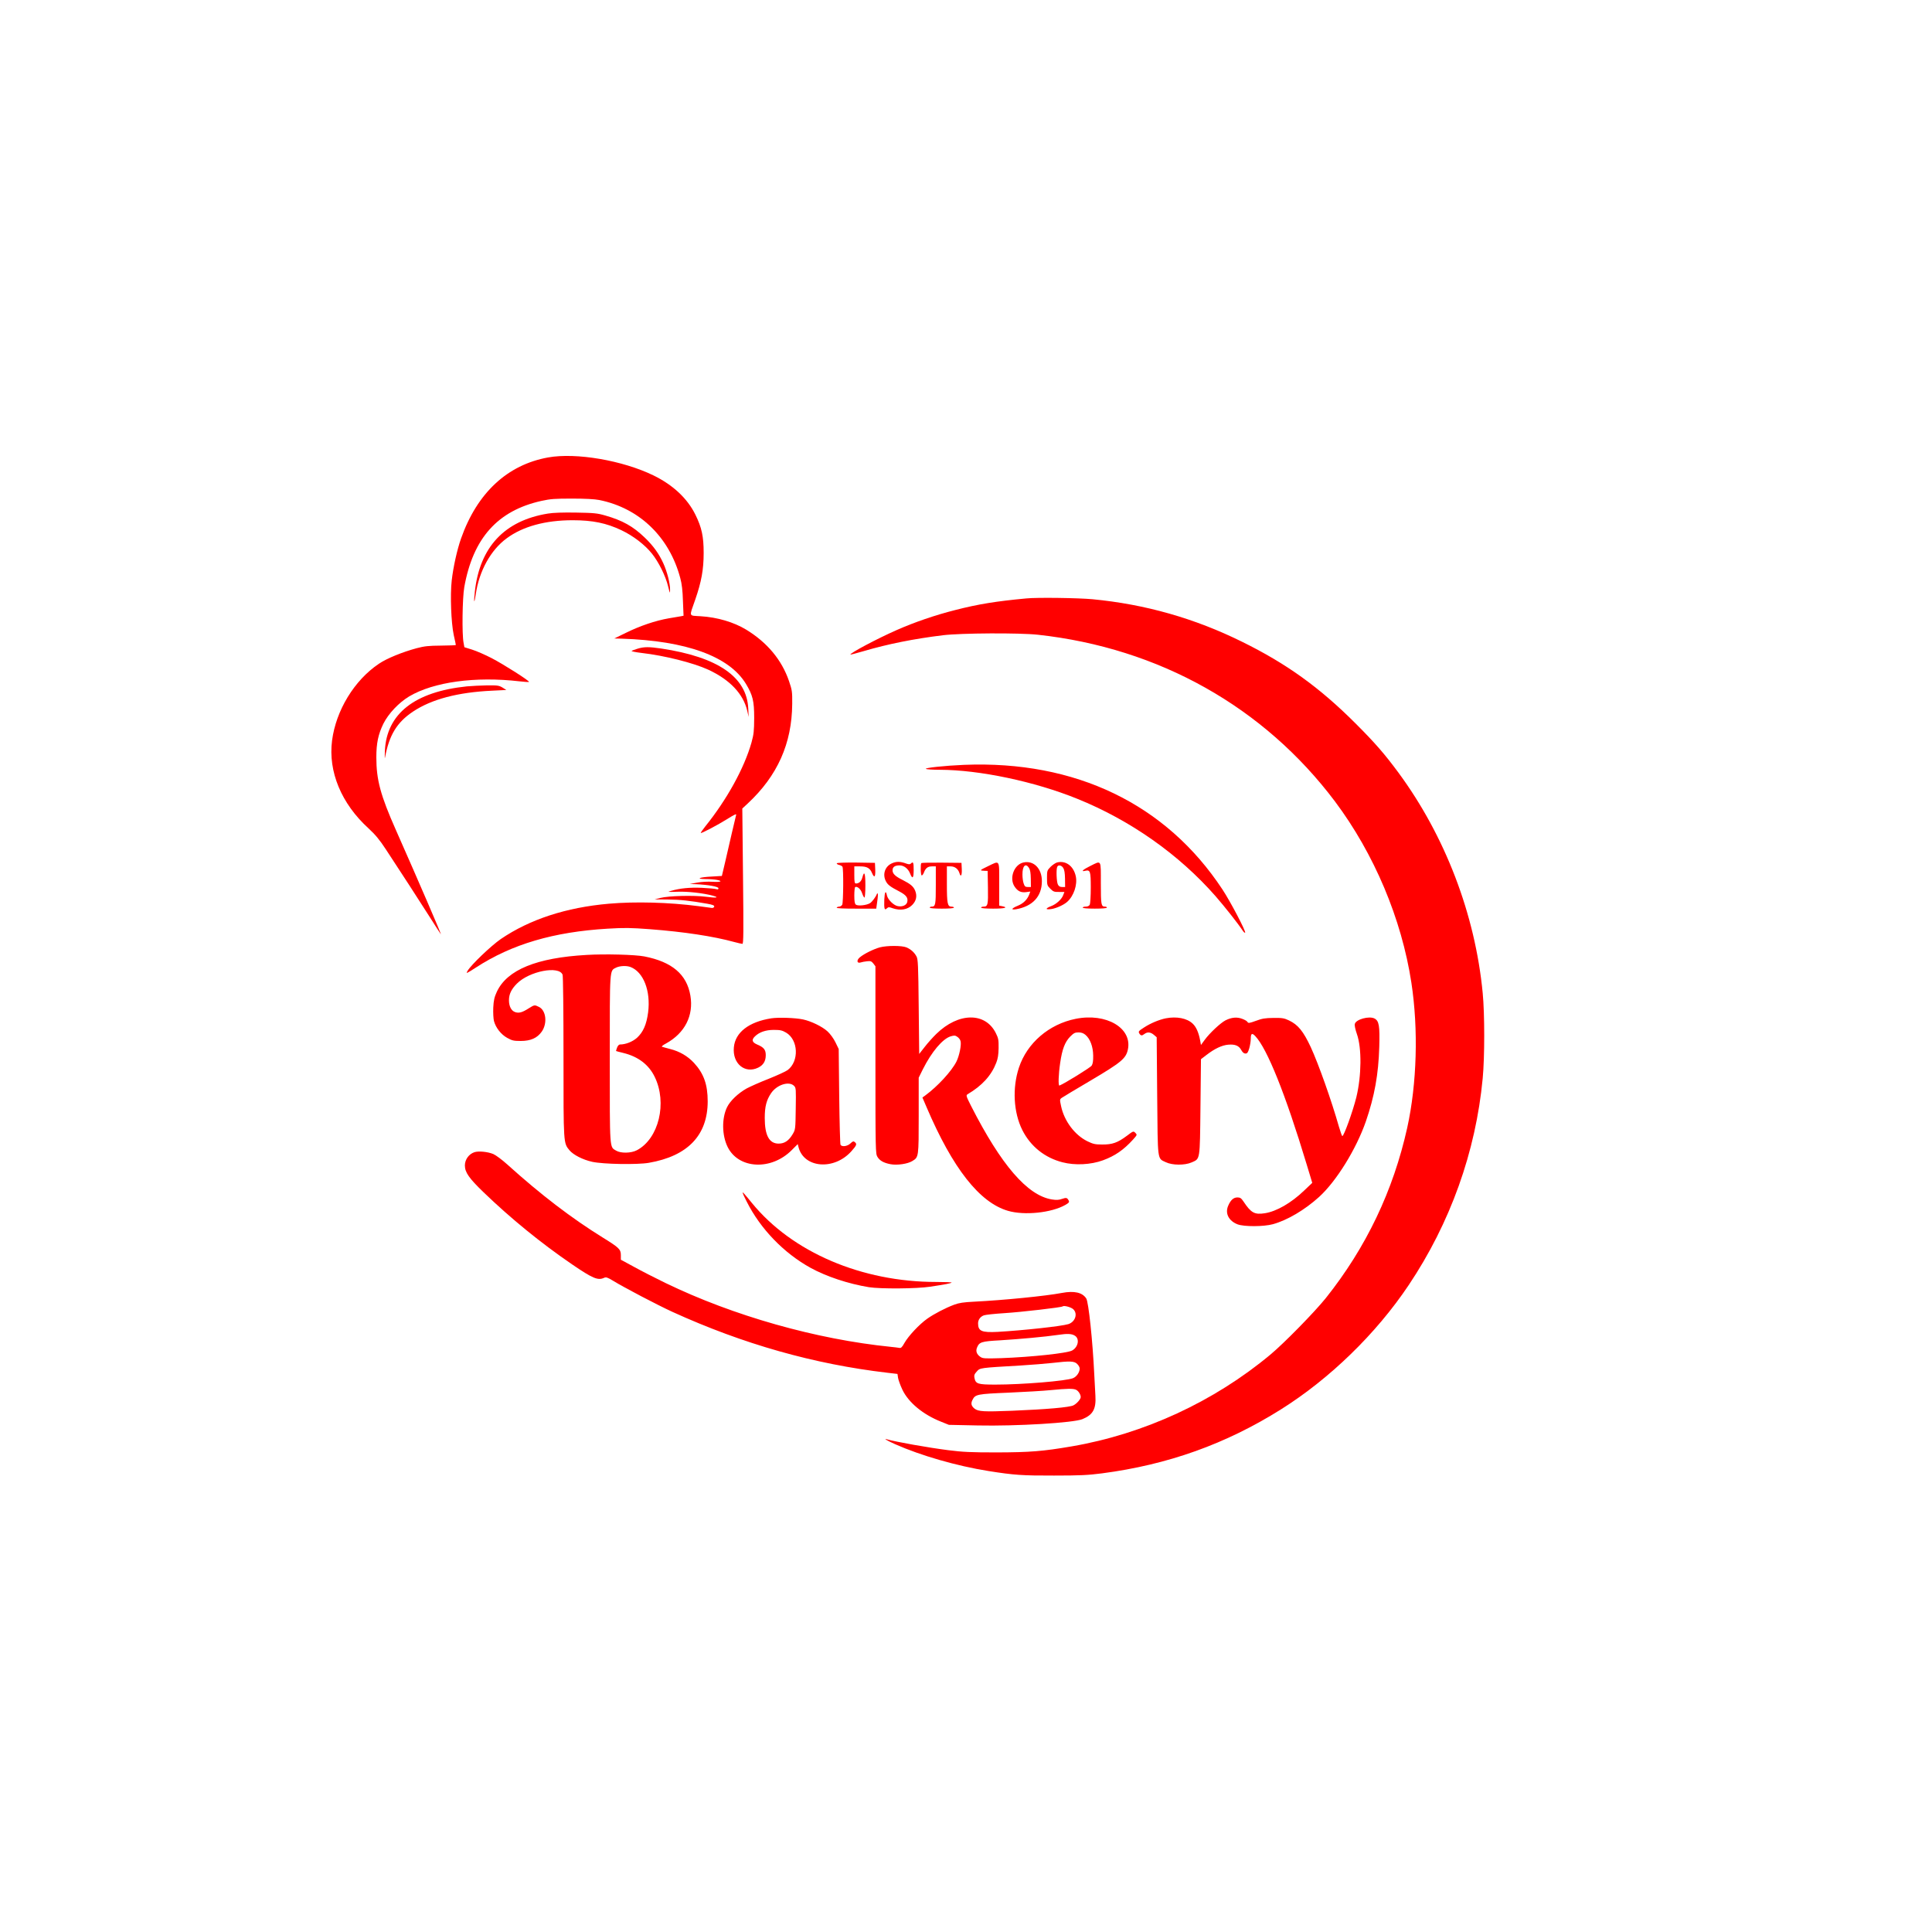 <svg id="SvgjsSvg1001" width="288" height="288" xmlns="http://www.w3.org/2000/svg" version="1.1" xmlns:xlink="http://www.w3.org/1999/xlink" xmlns:svgjs="http://svgjs.com/svgjs"><defs id="SvgjsDefs1002"></defs><g id="SvgjsG1008"><svg xmlns="http://www.w3.org/2000/svg" version="1.0" viewBox="0 0 1920 1920" width="288" height="288"><g transform="matrix(.1 0 0 -.1 0 1920)" fill="#ff0000" class="color000 svgShape"><path d="M5447 14654 c-405 -73 -705 -352 -865 -805 -39 -110 -78 -285 -93-419 -16 -145 -6 -416 20 -540 12 -52 21 -97 21 -100 0 -3 -66 -5 -148 -6
-123 -1 -162 -5 -242 -26 -141 -38 -296 -101 -374 -154 -245 -164 -427 -464
-466 -763 -40 -309 92 -627 362 -873 69 -64 109 -112 172 -208 147 -223 340
-521 441 -680 54 -85 101 -159 106 -164 11 -12 -221 526 -446 1034 -154 347
-195 500 -195 724 0 141 19 229 70 334 51 101 152 208 256 271 243 144 658
201 1097 150 49 -6 91 -8 94 -6 9 9 -254 176 -372 237 -64 33 -151 71 -193 84
l-77 24 -8 44 c-17 85 -12 445 7 553 87 487 331 760 766 857 91 20 133 23 305
23 132 0 224 -5 270 -14 399 -80 698 -368 806 -778 15 -54 23 -123 26 -225 l6
-147 -24 -5 c-13 -2 -69 -12 -124 -21 -131 -23 -283 -74 -425 -144 l-115 -56
75 -2 c641 -21 1067 -176 1233 -449 68 -113 82 -170 82 -339 -1 -132 -4 -161
-27 -245 -72 -254 -244 -566 -460 -834 -26 -33 -46 -62 -44 -64 7 -6 168 79
264 139 65 41 92 54 88 42 -3 -10 -21 -88 -41 -173 -19 -85 -50 -218 -68 -295
l-33 -140 -100 -6 c-124 -6 -166 -24 -61 -25 40 0 89 -4 110 -8 65 -12 40 -24
-41 -19 -47 3 -107 0 -152 -8 l-75 -14 60 -2 c119 -5 225 -24 225 -40 0 -11
-6 -14 -22 -9 -13 4 -77 10 -143 13 -120 5 -216 -4 -305 -30 -42 -12 -38 -12
62 -9 101 4 256 -13 351 -39 71 -19 37 -25 -65 -11 -122 16 -373 10 -458 -12
l-55 -14 130 -1 c123 -1 224 -12 393 -42 56 -10 72 -17 70 -29 -2 -8 -12 -14
-23 -13 -11 1 -72 9 -135 18 -291 38 -628 47 -890 24 -423 -37 -785 -155
-1073 -351 -96 -66 -298 -259 -330 -316 -18 -31 -15 -30 83 33 357 232 772
354 1309 386 167 10 229 9 416 -5 343 -26 636 -71 840 -127 38 -10 76 -19 83
-19 11 0 12 114 6 673 l-7 672 54 50 c296 276 439 596 442 990 1 122 -1 136
-32 227 -72 210 -216 383 -426 511 -122 74 -286 123 -453 133 -121 8 -114 -11
-53 164 62 179 84 300 84 465 0 164 -19 252 -82 380 -80 162 -222 295 -416
390 -308 150 -770 229 -1048 179z" fill="#ff0000" class="color000 svgShape"></path><path d="M5444 14096c-430-70-676-332-725-775-13-116-6-131 10-21 34 227 148 434 306 550 159 118 385 180 655 180 199 0 335-28 485-99 118-56 234-145 304-233 66-82 136-223 160-323 19-76 20-78 20-34 1 59-29 178-67 261-43 95-99 173-183 254-118 114-223 172-394 221-80 23-112 26-290 29-133 2-227-1-281-10zM10200 13253c-301-28-479-57-705-115-199-50-409-122-585-200-191-84-470-232-458-243 1-2 62 14 134 35 242 71 494 121 784 157 183 22 758 25 945 5 1204-132 2246-718 2952-1657 389-519 662-1166 759-1800 71-464 55-1006-41-1442-139-626-408-1190-809-1693-111-138-411-445-551-562-560-467-1257-789-1975-912-286-49-414-59-745-60-260 0-337 4-480 22-204 26-523 83-610 108-40 12 1-13 80-48 254-113 614-217 929-267 252-40 336-46 651-45 259 0 337 4 477 22 655 86 1229 291 1777 635 486 305 947 753 1270 1235 414 618 667 1325 736 2056 20 208 20 643 0 847-75 783-374 1563-840 2194-137 185-230 292-424 486-358 358-685 593-1125 810-475 235-966 374-1490 424-141 13-549 19-656 8zM6335 12753c-27-8-53-18-58-22-4-4 41-13 100-20 226-26 513-98 661-166 216-100 349-241 388-409l14-61-4 85c-15 313-302 510-864 595-124 18-172 18-237-2zM4640 12379c-520-54-798-272-815-641-2-51-2-82 1-68 41 224 118 351 278 458 184 123 445 192 785 208l143 7-38 24c-35 21-50 23-154 22-63-1-153-6-200-10z" fill="#ff0000" class="color000 svgShape"></path><path d="M9580 11599c-190-8-395-30-378-40 7-5 69-9 138-9 393-1 941-116 1365-288 528-213 1011-553 1375-968 94-108 225-274 271-344 9-14 20-22 23-19 11 10-147 311-225 429-560 850-1461 1284-2569 1239zM8863 10620c-68-30-95-109-59-178 18-35 44-55 135-102 68-36 87-63 77-105-8-31-48-49-94-40-40 7-98 64-107 104-12 58-23 41-27-40-3-91 2-110 26-86 15 14 21 14 57 1 77-26 147-15 194 32 41 41 51 89 30 142-18 43-45 66-125 107-73 36-100 62-100 96 0 33 23 49 70 49 43 0 85-32 104-80 24-61 36-49 36 35 0 75-5 86-28 63-9-9-20-9-46 0-59 22-99 22-143 2zM10172 10629c-95-20-145-157-89-240 31-46 63-61 114-55l42 6-10-28c-20-52-58-90-114-113-63-26-73-44-17-35 164 29 255 127 256 276 2 127-80 211-182 189zm54-54c12-19 17-50 18-108l1-82-30 0c-25 0-32 5-42 35-7 19-12 59-12 88-1 87 31 119 65 67zM10505 10629c-17-5-46-25-65-44-34-35-35-39-35-110 0-71 2-76 33-107 29-29 38-33 86-32l54 0-11-29c-14-42-68-92-121-112-60-23-59-38 2-29 48 7 122 40 157 71 66 58 104 171 86 255-22 102-100 159-186 137zm61-54c12-19 17-50 18-108l1-82-30 0c-21 0-33 7-42 25-13 26-18 146-7 174 9 24 42 19 60-9zM8316 10621c-3-5 6-12 21-16 16-3 31-12 35-18 12-18 9-356-2-378-6-10-19-19-30-19-10 0-22-4-25-10-4-7 63-10 193-10l200 0 10 72c6 40 8 75 5 78-3 3-7 1-9-5-11-29-46-76-67-90-34-22-122-31-142-15-11 9-15 33-15 91 0 43 4 80 8 83 20 12 58-21 70-62 8-23 18-42 23-42 5 0 9 54 9 120 0 124-11 152-30 80-10-39-33-60-64-60-13 0-16 15-16 85l0 85 58 0c67 0 98-17 118-66 23-54 35-41 32 34l-3 67-187 3c-105 1-189-2-192-7zM9156 10623c-10-11-7-123 4-123 6 0 15 12 21 27 17 46 39 63 81 63l38 0 0-188c0-194-3-212-42-212-10 0-18-4-18-10 0-6 47-10 120-10 73 0 120 4 120 10 0 6-11 10-25 10-39 0-45 32-45 226l0 174 38 0c41 0 74-25 87-67 13-45 26-23 23 40l-3 62-196 2c-108 1-199-1-203-4zM9815 10590c-81-39-83-42-30-44l30-1 3-164c3-174-1-191-44-191-13 0-24-4-24-10 0-6 47-10 120-10 114 0 155 11 90 24l-30 6 0 215c0 250 10 235-115 175zM10835 10594c-72-35-98-60-51-48 51 12 56-4 56-168 0-84-5-158-10-169-7-12-21-19-40-19-17 0-30-4-30-10 0-6 47-10 120-10 73 0 120 4 120 10 0 6-8 10-18 10-39 0-42 17-42 232 0 241 8 228-105 172zM8743 9785c-61-17-155-63-197-98-36-29-31-64 7-52 12 4 40 10 63 12 36 4 44 1 63-22l21-28 0-931c0-906 1-932 20-963 23-38 62-60 131-73 65-12 170 3 216 32 63 38 63 38 63 453l0 375 41 83c88 175 196 303 277 328 35 10 45 10 66-5 14-9 29-28 32-43 10-37-13-147-41-203-49-97-188-247-309-336l-29-21 42-98c259-606 526-946 808-1028 164-48 433-20 571 59 36 21 41 28 32 44-15 28-23 30-67 15-31-11-55-12-100-5-243 40-503 341-803 930-48 95-51 105-35 115 146 86 237 187 286 314 16 41 22 80 23 146 1 80-2 97-27 147-104 211-372 208-592-7-34-33-86-91-116-130l-54-69-5 469c-4 412-7 474-22 500-22 41-56 71-100 90-47 19-193 19-265 0zM5830 9710c-498-28-790-148-892-365-25-55-32-83-36-159-2-52 1-109 7-133 18-67 70-133 131-167 49-27 64-31 135-31 99 0 164 29 209 93 58 83 43 212-29 246-43 21-43 21-101-15-64-41-97-50-135-37-38 13-61 58-61 118 0 60 24 110 79 165 123 124 419 181 454 88 5-14 9-353 9-817 0-870-1-854 60-928 38-45 131-93 225-114 110-24 446-30 563-10 387 67 585 274 585 611 0 167-39 277-137 383-63 67-141 113-236 137-36 10-72 19-80 22-9 2 6 16 39 33 187 103 276 277 242 476-36 211-182 335-457 389-93 18-389 26-574 15zm436-120c129-50 202-237 175-451-16-121-49-196-111-253-45-39-112-66-169-66-10 0-22-13-29-32-6-17-11-32-9-33 1-1 33-10 71-19 148-36 253-116 312-237 127-259 41-616-177-730-57-30-159-32-206-4-66 39-63-2-63 910 0 914-3 876 63 909 37 18 103 21 143 6zM7665 9080c-223-35-359-140-372-289-15-161 110-265 242-201 51 25 75 65 75 124 0 54-19 78-86 106-51 22-57 47-21 81 43 42 107 64 187 64 64 0 82-4 122-27 122-72 131-284 16-372-19-14-104-53-189-87-85-33-183-77-219-96-85-48-164-123-195-187-53-110-51-278 6-394 108-220 433-237 637-32l60 60 7-28c52-211 354-236 526-43 53 59 57 72 34 91-13 11-20 9-43-13-30-29-85-37-99-14-4 6-10 224-13 482l-5 470-32 66c-19 39-52 84-79 109-52 48-163 102-244 119-75 16-242 22-315 11zm226-671c20-20 20-29 17-227-3-205-3-207-31-254-38-64-80-93-139-93-94 0-138 82-138 255 0 113 17 178 63 246 57 84 178 123 228 73z" fill="#ff0000" class="color000 svgShape"></path><path d="M10690 9075c-265-53-483-240-564-485-67-203-54-445 34-621 82-162 223-275 400-320 124-32 281-24 401 20 120 44 205 103 298 205 43 48 43 48 24 68-20 19-20 19-85-30-91-68-144-87-245-86-71 0-90 5-148 33-125 62-229 201-260 348-14 66-14 68 7 83 11 8 141 86 287 172 306 181 351 219 370 309 44 213-215 365-519 304zm98-160c46-39 75-117 76-205 1-54-4-83-15-100-12-19-271-179-320-198-14-6-10 111 7 225 20 138 47 207 99 261 36 36 48 42 83 42 28 0 49-7 70-25zM11585 9080c-67-14-149-48-214-90-56-36-60-41-49-60 15-24 26-25 52-5 29 22 61 18 93-9l28-24 5-584c6-659 0-617 86-658 64-31 188-32 256-2 86 38 82 13 88 551l5 475 55 42c80 62 154 97 216 102 68 6 107-10 130-54 13-23 26-34 41-34 18 0 25 9 38 52 8 28 15 71 15 94 0 54 12 62 45 27 118-124 300-577 510-1273l56-185-80-76c-129-124-275-208-391-226-102-16-137 3-212 116-23 34-33 41-61 41-39 0-68-27-92-84-32-75 6-149 93-183 65-25 260-24 352 1 144 40 315 141 458 270 173 157 370 476 466 752 86 251 125 467 133 739 6 211-2 259-47 283-53 28-185-8-196-54-4-14 5-55 21-101 49-139 46-414-6-628-35-140-123-385-139-385-4 0-19 42-34 93-73 258-203 624-280 791-74 158-126 222-216 265-49 23-67 26-155 25-82-1-113-6-174-29-64-23-75-25-83-12-4 9-28 23-53 32-52 20-106 15-166-15-49-25-158-127-206-193l-38-52-8 45c-15 79-39 134-74 167-56 54-160 74-268 53zM4716 7750c-56-18-96-73-96-132 0-69 41-127 186-267 271-261 569-504 879-716 205-140 257-162 318-134 20 9 33 5 88-28 112-69 443-242 591-310 702-320 1408-520 2135-605l102-12 6-40c4-23 23-74 42-115 61-129 206-249 386-320l77-31 288-6c384-8 951 26 1040 63 104 43 136 101 128 232-3 47-8 140-11 206-16 339-57 726-80 761-39 60-119 78-242 55-163-31-577-72-873-87-104-5-149-12-195-29-89-33-202-92-270-140-78-55-187-171-226-240-25-45-35-54-52-50-12 2-49 7-82 10-743 75-1567 308-2242 635-99 48-240 120-312 160l-131 71 0 44c0 59-16 75-176 174-312 193-622 430-953 729-51 46-113 92-138 103-54 23-146 32-187 19zm5950-1561c47-44 20-126-49-148-68-21-443-62-703-77-158-8-194 7-194 85 0 35 22 66 57 79 15 6 107 16 203 22 173 11 570 57 580 67 12 12 84-7 106-28zm16-263c49-30 34-113-27-147-47-27-404-65-702-76-161-5-185-4-208 11-38 25-51 58-35 95 22 54 45 61 228 71 195 12 449 35 577 54 92 14 136 12 167-8zm23-281c14-13 25-34 25-45 0-37-30-81-66-96-66-28-507-64-772-64-175 0-196 7-208 66-5 26-1 38 23 64 33 37 26 36 438 60 110 7 250 18 310 25 180 21 222 19 250-10zm-12-256c24-11 47-47 47-73 0-21-39-65-72-82-38-20-269-40-611-54-280-11-334-8-372 21-33 27-39 52-20 88 27 54 46 58 360 71 160 7 346 18 415 25 167 16 224 17 253 4z" fill="#ff0000" class="color000 svgShape"></path><path d="M7380 7346 c0 -4 18 -44 41 -88 135 -269 367 -510 633 -657 158 -87
375 -159 581 -193 117 -18 473 -16 610 5 145 22 205 33 212 41 4 3 -65 6 -153
6 -741 0 -1431 295 -1831 784 -83 102 -93 112 -93 102z" fill="#ff0000" class="color000 svgShape"></path></g></svg></g></svg>